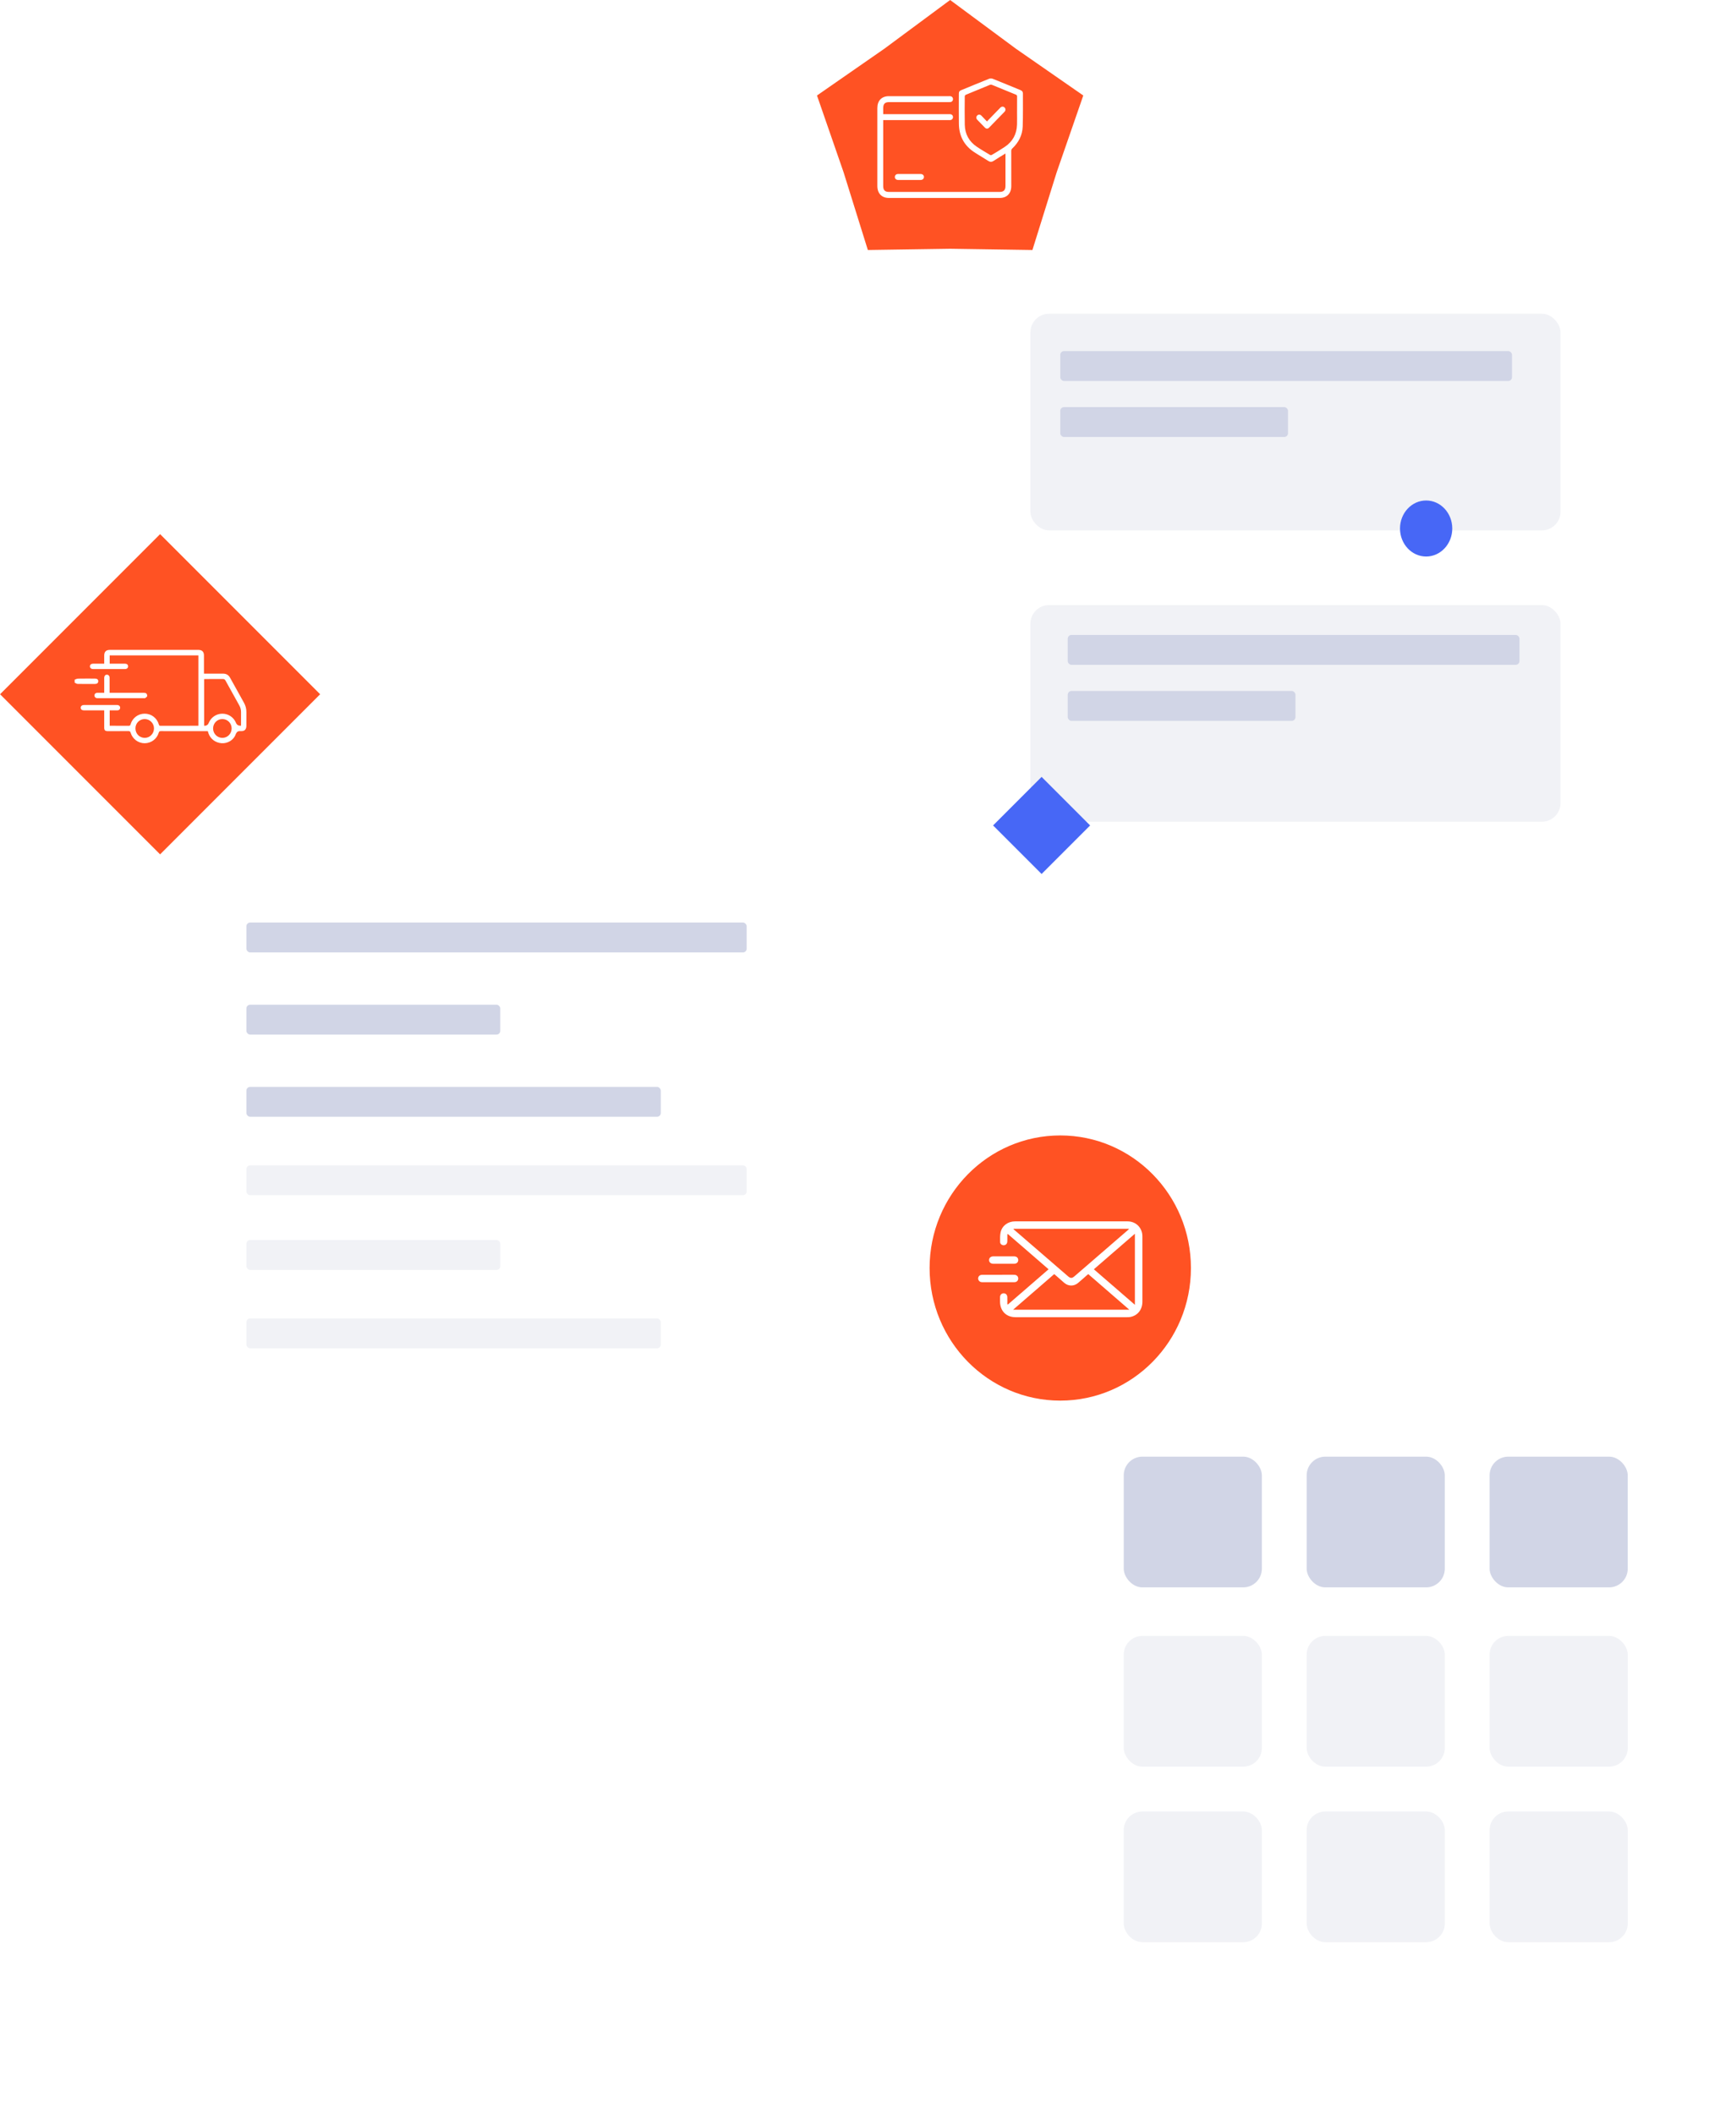<svg width="465" height="566" viewBox="0 0 465 566" fill="none" xmlns="http://www.w3.org/2000/svg">
<rect width="465" height="566" fill="#E0E0E0"/>
<g id="ecommJ">
<rect width="1440" height="12277" transform="translate(-845 -3671)" fill="white"/>
<g id="Group 640">
<g id="Group 628">
<g id="Rectangle 160" filter="url(#filter0_d_147_40)">
<rect x="42.734" y="186" width="180" height="222" rx="10" fill="white"/>
</g>
<rect id="Rectangle 166" x="66" y="247" width="134" height="8" rx="1" fill="#D1D5E6"/>
<rect id="Rectangle 169" x="66" y="312" width="134" height="8" rx="1" fill="#F1F2F6"/>
<rect id="Rectangle 167" x="66" y="269" width="68" height="8" rx="1" fill="#D1D5E6"/>
<rect id="Rectangle 170" x="66" y="332" width="68" height="8" rx="1" fill="#F1F2F6"/>
<rect id="Rectangle 168" x="66" y="291" width="111" height="8" rx="1" fill="#D1D5E6"/>
<rect id="Rectangle 171" x="66" y="353" width="111" height="8" rx="1" fill="#F1F2F6"/>
<rect id="Rectangle 77" width="60.633" height="60.633" transform="matrix(-0.707 -0.707 -0.707 0.707 85.75 185.874)" fill="#FF5223"/>
<g id="Layer_1" clip-path="url(#clip0_147_40)">
<path id="Vector" d="M19.999 181.968C20.3 181.872 20.602 181.7 20.904 181.694C22.416 181.665 23.928 181.679 25.441 181.682C26.019 181.683 26.324 181.941 26.317 182.406C26.31 182.852 26.008 183.118 25.462 183.12C23.904 183.127 22.348 183.138 20.791 183.107C20.525 183.102 20.263 182.893 19.998 182.778C19.998 182.508 19.998 182.237 19.998 181.967L19.999 181.968Z" fill="white"/>
<path id="Vector_2" d="M53.143 175.469H29.38V177.69C29.559 177.69 29.721 177.69 29.882 177.69C31.082 177.69 32.282 177.685 33.481 177.693C33.996 177.697 34.298 177.964 34.31 178.386C34.323 178.826 34.01 179.128 33.481 179.129C30.632 179.137 27.783 179.137 24.933 179.129C24.401 179.129 24.084 178.835 24.09 178.398C24.097 177.963 24.41 177.698 24.954 177.692C25.764 177.684 26.574 177.69 27.384 177.69C27.546 177.69 27.707 177.69 27.915 177.69C27.915 176.921 27.912 176.205 27.915 175.487C27.922 174.514 28.413 174.004 29.378 174.002C37.312 173.999 45.246 173.999 53.181 174.002C54.118 174.002 54.626 174.515 54.632 175.458C54.643 177.066 54.634 178.674 54.634 180.36C54.81 180.36 54.967 180.36 55.123 180.36C56.653 180.36 58.183 180.371 59.712 180.355C60.597 180.347 61.22 180.716 61.647 181.494C62.869 183.716 64.105 185.931 65.343 188.144C65.786 188.935 66.009 189.773 65.997 190.684C65.982 191.901 65.997 193.119 65.993 194.336C65.99 195.267 65.502 195.806 64.581 195.743C63.809 195.691 63.407 195.86 63.106 196.676C62.55 198.183 60.924 199.093 59.377 198.99C57.703 198.88 56.327 197.827 55.815 196.264C55.769 196.122 55.729 195.977 55.665 195.764C55.529 195.764 55.37 195.764 55.212 195.764C51.177 195.762 47.142 195.765 43.108 195.752C42.775 195.752 42.622 195.821 42.52 196.17C42.025 197.855 40.504 198.98 38.764 198.995C37.057 199.011 35.497 197.865 34.994 196.185C34.893 195.849 34.765 195.746 34.416 195.749C32.571 195.768 30.727 195.76 28.881 195.758C28.147 195.758 27.916 195.523 27.915 194.786C27.913 193.433 27.915 192.08 27.915 190.728C27.915 190.567 27.915 190.407 27.915 190.195C27.705 190.195 27.543 190.195 27.382 190.195C25.762 190.195 24.143 190.198 22.522 190.195C21.949 190.195 21.622 189.931 21.621 189.484C21.621 189.042 21.956 188.756 22.518 188.754C25.442 188.75 28.367 188.752 31.291 188.753C31.381 188.753 31.472 188.756 31.559 188.771C31.964 188.845 32.208 189.142 32.186 189.524C32.164 189.908 31.895 190.178 31.475 190.188C30.789 190.204 30.101 190.192 29.385 190.192V194.314C29.885 194.314 30.375 194.314 30.866 194.314C32.066 194.314 33.266 194.308 34.465 194.319C34.737 194.322 34.877 194.274 34.964 193.966C35.459 192.225 36.991 191.077 38.761 191.076C40.511 191.076 42.023 192.212 42.541 193.932C42.609 194.162 42.65 194.324 42.964 194.323C46.294 194.308 49.624 194.313 52.953 194.312C52.997 194.312 53.042 194.3 53.139 194.287V175.469H53.143ZM64.557 194.295C64.557 193.07 64.549 191.871 64.561 190.672C64.568 190.022 64.411 189.427 64.096 188.864C62.86 186.649 61.625 184.433 60.4 182.212C60.233 181.91 60.024 181.793 59.681 181.797C58.136 181.811 56.591 181.803 55.046 181.804C54.93 181.804 54.813 181.817 54.688 181.826V194.305C55.288 194.337 55.695 194.087 55.908 193.556C56.505 192.064 57.95 191.084 59.557 191.079C61.16 191.074 62.611 192.051 63.215 193.541C63.436 194.086 63.883 194.337 64.557 194.295ZM36.281 195.019C36.286 196.448 37.367 197.551 38.767 197.554C40.146 197.558 41.252 196.422 41.247 195.006C41.242 193.629 40.131 192.522 38.752 192.524C37.369 192.524 36.276 193.629 36.281 195.02V195.019ZM62.045 195.023C62.042 193.628 60.957 192.53 59.574 192.522C58.176 192.515 57.077 193.629 57.08 195.046C57.084 196.453 58.207 197.571 59.598 197.553C60.969 197.535 62.049 196.419 62.045 195.023Z" fill="white"/>
<path id="Vector_3" d="M27.916 185.487C27.916 184.246 27.916 183.062 27.916 181.877C27.916 181.727 27.913 181.577 27.918 181.426C27.934 180.961 28.208 180.651 28.61 180.636C29.022 180.622 29.348 180.949 29.352 181.426C29.363 182.598 29.355 183.77 29.355 184.943C29.355 185.105 29.355 185.268 29.355 185.486C29.547 185.486 29.707 185.486 29.866 185.486C32.76 185.486 35.655 185.482 38.548 185.493C38.774 185.493 39.073 185.536 39.205 185.68C39.36 185.85 39.474 186.182 39.415 186.391C39.356 186.6 39.081 186.771 38.868 186.905C38.758 186.973 38.575 186.929 38.425 186.929C34.391 186.929 30.357 186.929 26.324 186.929C26.204 186.929 26.082 186.935 25.964 186.922C25.561 186.875 25.299 186.59 25.299 186.206C25.299 185.803 25.576 185.504 26.007 185.492C26.62 185.475 27.233 185.488 27.914 185.488L27.916 185.487Z" fill="white"/>
</g>
</g>
<g id="Group 629">
<g id="Rectangle 172" filter="url(#filter1_d_147_40)">
<rect x="256.734" y="38" width="180" height="222" rx="10" fill="white"/>
</g>
<rect id="Rectangle 203" x="276" y="84" width="142" height="58" rx="5" fill="#F1F2F6"/>
<rect id="Rectangle 206" x="284" y="94" width="121" height="8" rx="1" fill="#D1D5E6"/>
<rect id="Rectangle 207" x="284" y="109" width="61" height="8" rx="1" fill="#D1D5E6"/>
<ellipse id="Ellipse 90" cx="382" cy="141.5" rx="7" ry="7.5" fill="#4767F6"/>
<rect id="Rectangle 204" x="276" y="162" width="142" height="58" rx="5" fill="#F1F2F6"/>
<rect id="Rectangle 208" x="286" y="170" width="121" height="8" rx="1" fill="#D1D5E6"/>
<rect id="Rectangle 209" x="286" y="185" width="61" height="8" rx="1" fill="#D1D5E6"/>
<rect id="Rectangle 205" x="279" y="208" width="18.384" height="18.384" transform="rotate(45 279 208)" fill="#4767F6"/>
<path id="Star 8" d="M254.5 0L272.134 13.053L290.165 25.566L283.032 46.147L276.542 66.934L254.5 66.6L232.458 66.934L225.968 46.147L218.835 25.566L236.866 13.053L254.5 0Z" fill="#FF5223"/>
<g id="Layer_1_2" clip-path="url(#clip1_147_40)">
<path id="Vector_4" d="M269.323 41.103C268.209 41.788 267.171 42.389 266.174 43.055C265.632 43.416 265.198 43.405 264.656 43.049C263.437 42.247 262.16 41.538 260.941 40.735C258.26 38.971 256.891 36.421 256.844 33.158C256.805 30.485 256.833 27.812 256.837 25.138C256.837 24.539 256.971 24.347 257.522 24.12C259.999 23.102 262.472 22.075 264.958 21.082C265.23 20.973 265.614 20.973 265.886 21.082C268.372 22.074 270.844 23.104 273.324 24.116C273.733 24.283 273.999 24.54 273.997 25.018C273.985 27.967 274.038 30.921 273.938 33.868C273.858 36.205 272.834 38.157 271.165 39.738C270.959 39.934 270.869 40.119 270.87 40.408C270.879 43.548 270.877 46.689 270.876 49.83C270.876 51.783 269.695 53 267.789 53C257.897 53.002 248.004 53.002 238.111 53C236.182 53 235.004 51.789 235.003 49.803C234.999 42.848 234.999 35.895 235.002 28.942C235.002 26.942 236.162 25.749 238.099 25.749C243.472 25.749 248.844 25.749 254.217 25.749C254.373 25.749 254.533 25.74 254.685 25.772C255.043 25.849 255.287 26.2 255.271 26.579C255.255 26.958 254.985 27.276 254.615 27.327C254.462 27.348 254.303 27.339 254.147 27.339C248.817 27.339 243.487 27.339 238.157 27.339C237.034 27.339 236.574 27.808 236.573 28.952C236.573 29.473 236.573 29.994 236.573 30.56H237.128C242.785 30.56 248.442 30.56 254.099 30.56C254.255 30.56 254.413 30.553 254.568 30.568C254.967 30.605 255.253 30.913 255.271 31.311C255.289 31.726 255.013 32.08 254.606 32.14C254.453 32.164 254.295 32.153 254.138 32.153C248.467 32.153 242.795 32.153 237.124 32.153H236.573C236.573 32.347 236.573 32.504 236.573 32.659C236.573 38.37 236.573 44.082 236.573 49.793C236.573 50.921 237.028 51.387 238.127 51.387C248.005 51.387 257.884 51.387 267.762 51.387C268.847 51.387 269.323 50.897 269.324 49.788C269.325 47.07 269.324 44.354 269.324 41.637V41.102L269.323 41.103ZM272.422 29.818C272.422 29.818 272.426 29.818 272.427 29.818C272.427 28.488 272.421 27.159 272.433 25.831C272.435 25.575 272.361 25.441 272.122 25.343C269.971 24.47 267.827 23.581 265.676 22.707C265.536 22.65 265.337 22.641 265.198 22.698C263.021 23.581 260.848 24.474 258.681 25.384C258.557 25.437 258.417 25.648 258.417 25.786C258.404 28.327 258.367 30.87 258.423 33.41C258.478 35.921 259.583 37.893 261.62 39.27C262.782 40.055 263.994 40.761 265.195 41.484C265.308 41.553 265.527 41.556 265.639 41.488C266.827 40.773 268.029 40.076 269.179 39.299C271.242 37.904 272.34 35.914 272.417 33.366C272.452 32.184 272.422 31 272.422 29.817V29.818Z" fill="white"/>
<path id="Vector_5" d="M243.563 48.188C242.555 48.188 241.546 48.2 240.538 48.183C239.86 48.173 239.478 47.53 239.799 46.977C239.991 46.645 240.297 46.584 240.643 46.585C242.518 46.59 244.394 46.588 246.269 46.588C246.383 46.588 246.497 46.585 246.61 46.588C247.145 46.604 247.493 46.924 247.485 47.391C247.477 47.857 247.125 48.18 246.591 48.184C245.738 48.193 244.887 48.187 244.034 48.187C243.878 48.187 243.721 48.187 243.565 48.187L243.563 48.188Z" fill="white"/>
<path id="Vector_6" d="M264.36 32.52C265.072 31.784 265.731 31.102 266.393 30.421C266.915 29.883 267.43 29.339 267.963 28.812C268.307 28.471 268.762 28.471 269.073 28.776C269.388 29.087 269.414 29.568 269.081 29.914C267.703 31.348 266.317 32.773 264.92 34.189C264.579 34.535 264.167 34.521 263.818 34.173C263.124 33.481 262.441 32.779 261.768 32.067C261.429 31.708 261.436 31.256 261.748 30.932C262.061 30.608 262.503 30.592 262.852 30.939C263.353 31.436 263.828 31.959 264.361 32.521L264.36 32.52Z" fill="white"/>
</g>
</g>
<g id="Group 630">
<g id="Rectangle 181" filter="url(#filter2_d_147_40)">
<rect x="278.734" y="331" width="180" height="223" rx="10" fill="white"/>
</g>
<rect id="Rectangle 188" x="301" y="390" width="37" height="35" rx="5" fill="#D1D5E6"/>
<rect id="Rectangle 189" x="350" y="390" width="37" height="35" rx="5" fill="#D1D5E6"/>
<rect id="Rectangle 190" x="399" y="390" width="37" height="35" rx="5" fill="#D1D5E6"/>
<rect id="Rectangle 197" x="301" y="438" width="37" height="35" rx="5" fill="#F1F2F6"/>
<rect id="Rectangle 198" x="350" y="438" width="37" height="35" rx="5" fill="#F1F2F6"/>
<rect id="Rectangle 199" x="399" y="438" width="37" height="35" rx="5" fill="#F1F2F6"/>
<rect id="Rectangle 200" x="301" y="485" width="37" height="35" rx="5" fill="#F1F2F6"/>
<rect id="Rectangle 201" x="350" y="485" width="37" height="35" rx="5" fill="#F1F2F6"/>
<rect id="Rectangle 202" x="399" y="485" width="37" height="35" rx="5" fill="#F1F2F6"/>
<ellipse id="Ellipse 89" cx="284" cy="339.5" rx="35" ry="35.5" fill="#FF5223"/>
<g id="Group 283">
<path id="Vector_7" d="M269.984 349.257C273.6 346.127 277.217 342.997 280.871 339.834C277.214 336.669 273.599 333.539 269.983 330.411C269.929 330.423 269.876 330.438 269.822 330.45C269.822 330.905 269.825 331.36 269.822 331.815C269.821 332.056 269.829 332.299 269.799 332.537C269.733 333.069 269.338 333.409 268.827 333.402C268.341 333.394 267.895 333.051 267.888 332.555C267.879 331.691 267.838 330.803 268.014 329.968C268.387 328.187 269.985 327.008 271.873 327.006C277.506 326.998 283.14 327.002 288.774 327.002C293.182 327.002 297.591 326.997 301.999 327.004C303.966 327.008 305.517 328.26 305.915 330.152C305.984 330.479 305.996 330.822 305.996 331.157C306.001 336.942 306.003 342.727 305.996 348.511C305.993 350.667 304.712 352.257 302.707 352.613C302.427 352.663 302.137 352.663 301.851 352.663C291.905 352.666 281.959 352.667 272.012 352.663C269.515 352.663 267.866 350.984 267.863 348.456C267.863 348.071 267.854 347.685 267.865 347.299C267.883 346.68 268.27 346.27 268.829 346.265C269.391 346.258 269.79 346.649 269.813 347.276C269.836 347.914 269.818 348.553 269.818 349.191C269.873 349.212 269.929 349.234 269.984 349.254V349.257ZM271.51 329.004C271.493 329.035 271.476 329.066 271.458 329.097C271.565 329.186 271.673 329.273 271.779 329.363C276.555 333.488 281.33 337.614 286.107 341.737C286.729 342.275 287.157 342.268 287.791 341.721C292.578 337.586 297.366 333.448 302.152 329.31C302.238 329.234 302.312 329.143 302.443 329.003H271.51V329.004ZM291.496 341.129C291.359 341.244 291.235 341.34 291.117 341.443C290.335 342.127 289.566 342.827 288.769 343.492C287.641 344.434 286.165 344.412 285.054 343.456C284.315 342.82 283.588 342.171 282.855 341.528C282.703 341.395 282.548 341.267 282.38 341.124C278.718 344.297 275.095 347.436 271.369 350.663H302.504C298.778 347.436 295.148 344.291 291.496 341.128V341.129ZM303.989 330.323C300.273 333.539 296.649 336.676 293 339.835C296.674 343.015 300.289 346.142 303.989 349.343V330.323Z" fill="white"/>
<path id="Vector_8" d="M267.385 343.298C265.969 343.298 264.555 343.295 263.139 343.298C262.672 343.298 262.292 343.142 262.087 342.696C261.847 342.172 262.124 341.541 262.675 341.376C262.869 341.318 263.083 341.306 263.288 341.306C266.007 341.302 268.726 341.303 271.445 341.303C271.573 341.303 271.701 341.3 271.826 341.317C272.404 341.392 272.764 341.803 272.74 342.352C272.717 342.87 272.335 343.263 271.774 343.286C271.17 343.312 270.566 343.295 269.961 343.295C269.103 343.295 268.243 343.295 267.385 343.295V343.298Z" fill="white"/>
<path id="Vector_9" d="M268.909 336.371C269.8 336.371 270.69 336.367 271.581 336.372C272.303 336.377 272.74 336.757 272.741 337.362C272.741 337.969 272.311 338.358 271.587 338.361C269.758 338.368 267.929 338.368 266.1 338.361C265.384 338.358 264.932 337.96 264.93 337.367C264.927 336.777 265.388 336.376 266.095 336.371C267.033 336.364 267.971 336.37 268.91 336.37L268.909 336.371Z" fill="white"/>
</g>
</g>
</g>
</g>
<defs>
<filter id="filter0_d_147_40" x="36.734" y="186" width="192" height="234" filterUnits="userSpaceOnUse" color-interpolation-filters="sRGB">
<feFlood flood-opacity="0" result="BackgroundImageFix"/>
<feColorMatrix in="SourceAlpha" type="matrix" values="0 0 0 0 0 0 0 0 0 0 0 0 0 0 0 0 0 0 127 0" result="hardAlpha"/>
<feOffset dy="6"/>
<feGaussianBlur stdDeviation="3"/>
<feComposite in2="hardAlpha" operator="out"/>
<feColorMatrix type="matrix" values="0 0 0 0 0 0 0 0 0 0 0 0 0 0 0 0 0 0 0.2 0"/>
<feBlend mode="normal" in2="BackgroundImageFix" result="effect1_dropShadow_147_40"/>
<feBlend mode="normal" in="SourceGraphic" in2="effect1_dropShadow_147_40" result="shape"/>
</filter>
<filter id="filter1_d_147_40" x="250.734" y="38" width="192" height="234" filterUnits="userSpaceOnUse" color-interpolation-filters="sRGB">
<feFlood flood-opacity="0" result="BackgroundImageFix"/>
<feColorMatrix in="SourceAlpha" type="matrix" values="0 0 0 0 0 0 0 0 0 0 0 0 0 0 0 0 0 0 127 0" result="hardAlpha"/>
<feOffset dy="6"/>
<feGaussianBlur stdDeviation="3"/>
<feComposite in2="hardAlpha" operator="out"/>
<feColorMatrix type="matrix" values="0 0 0 0 0 0 0 0 0 0 0 0 0 0 0 0 0 0 0.2 0"/>
<feBlend mode="normal" in2="BackgroundImageFix" result="effect1_dropShadow_147_40"/>
<feBlend mode="normal" in="SourceGraphic" in2="effect1_dropShadow_147_40" result="shape"/>
</filter>
<filter id="filter2_d_147_40" x="272.734" y="331" width="192" height="235" filterUnits="userSpaceOnUse" color-interpolation-filters="sRGB">
<feFlood flood-opacity="0" result="BackgroundImageFix"/>
<feColorMatrix in="SourceAlpha" type="matrix" values="0 0 0 0 0 0 0 0 0 0 0 0 0 0 0 0 0 0 127 0" result="hardAlpha"/>
<feOffset dy="6"/>
<feGaussianBlur stdDeviation="3"/>
<feComposite in2="hardAlpha" operator="out"/>
<feColorMatrix type="matrix" values="0 0 0 0 0 0 0 0 0 0 0 0 0 0 0 0 0 0 0.2 0"/>
<feBlend mode="normal" in2="BackgroundImageFix" result="effect1_dropShadow_147_40"/>
<feBlend mode="normal" in="SourceGraphic" in2="effect1_dropShadow_147_40" result="shape"/>
</filter>
<clipPath id="clip0_147_40">
<rect width="46" height="25" fill="white" transform="translate(20 174)"/>
</clipPath>
<clipPath id="clip1_147_40">
<rect width="39" height="32" fill="white" transform="translate(235 21)"/>
</clipPath>
</defs>
</svg>
